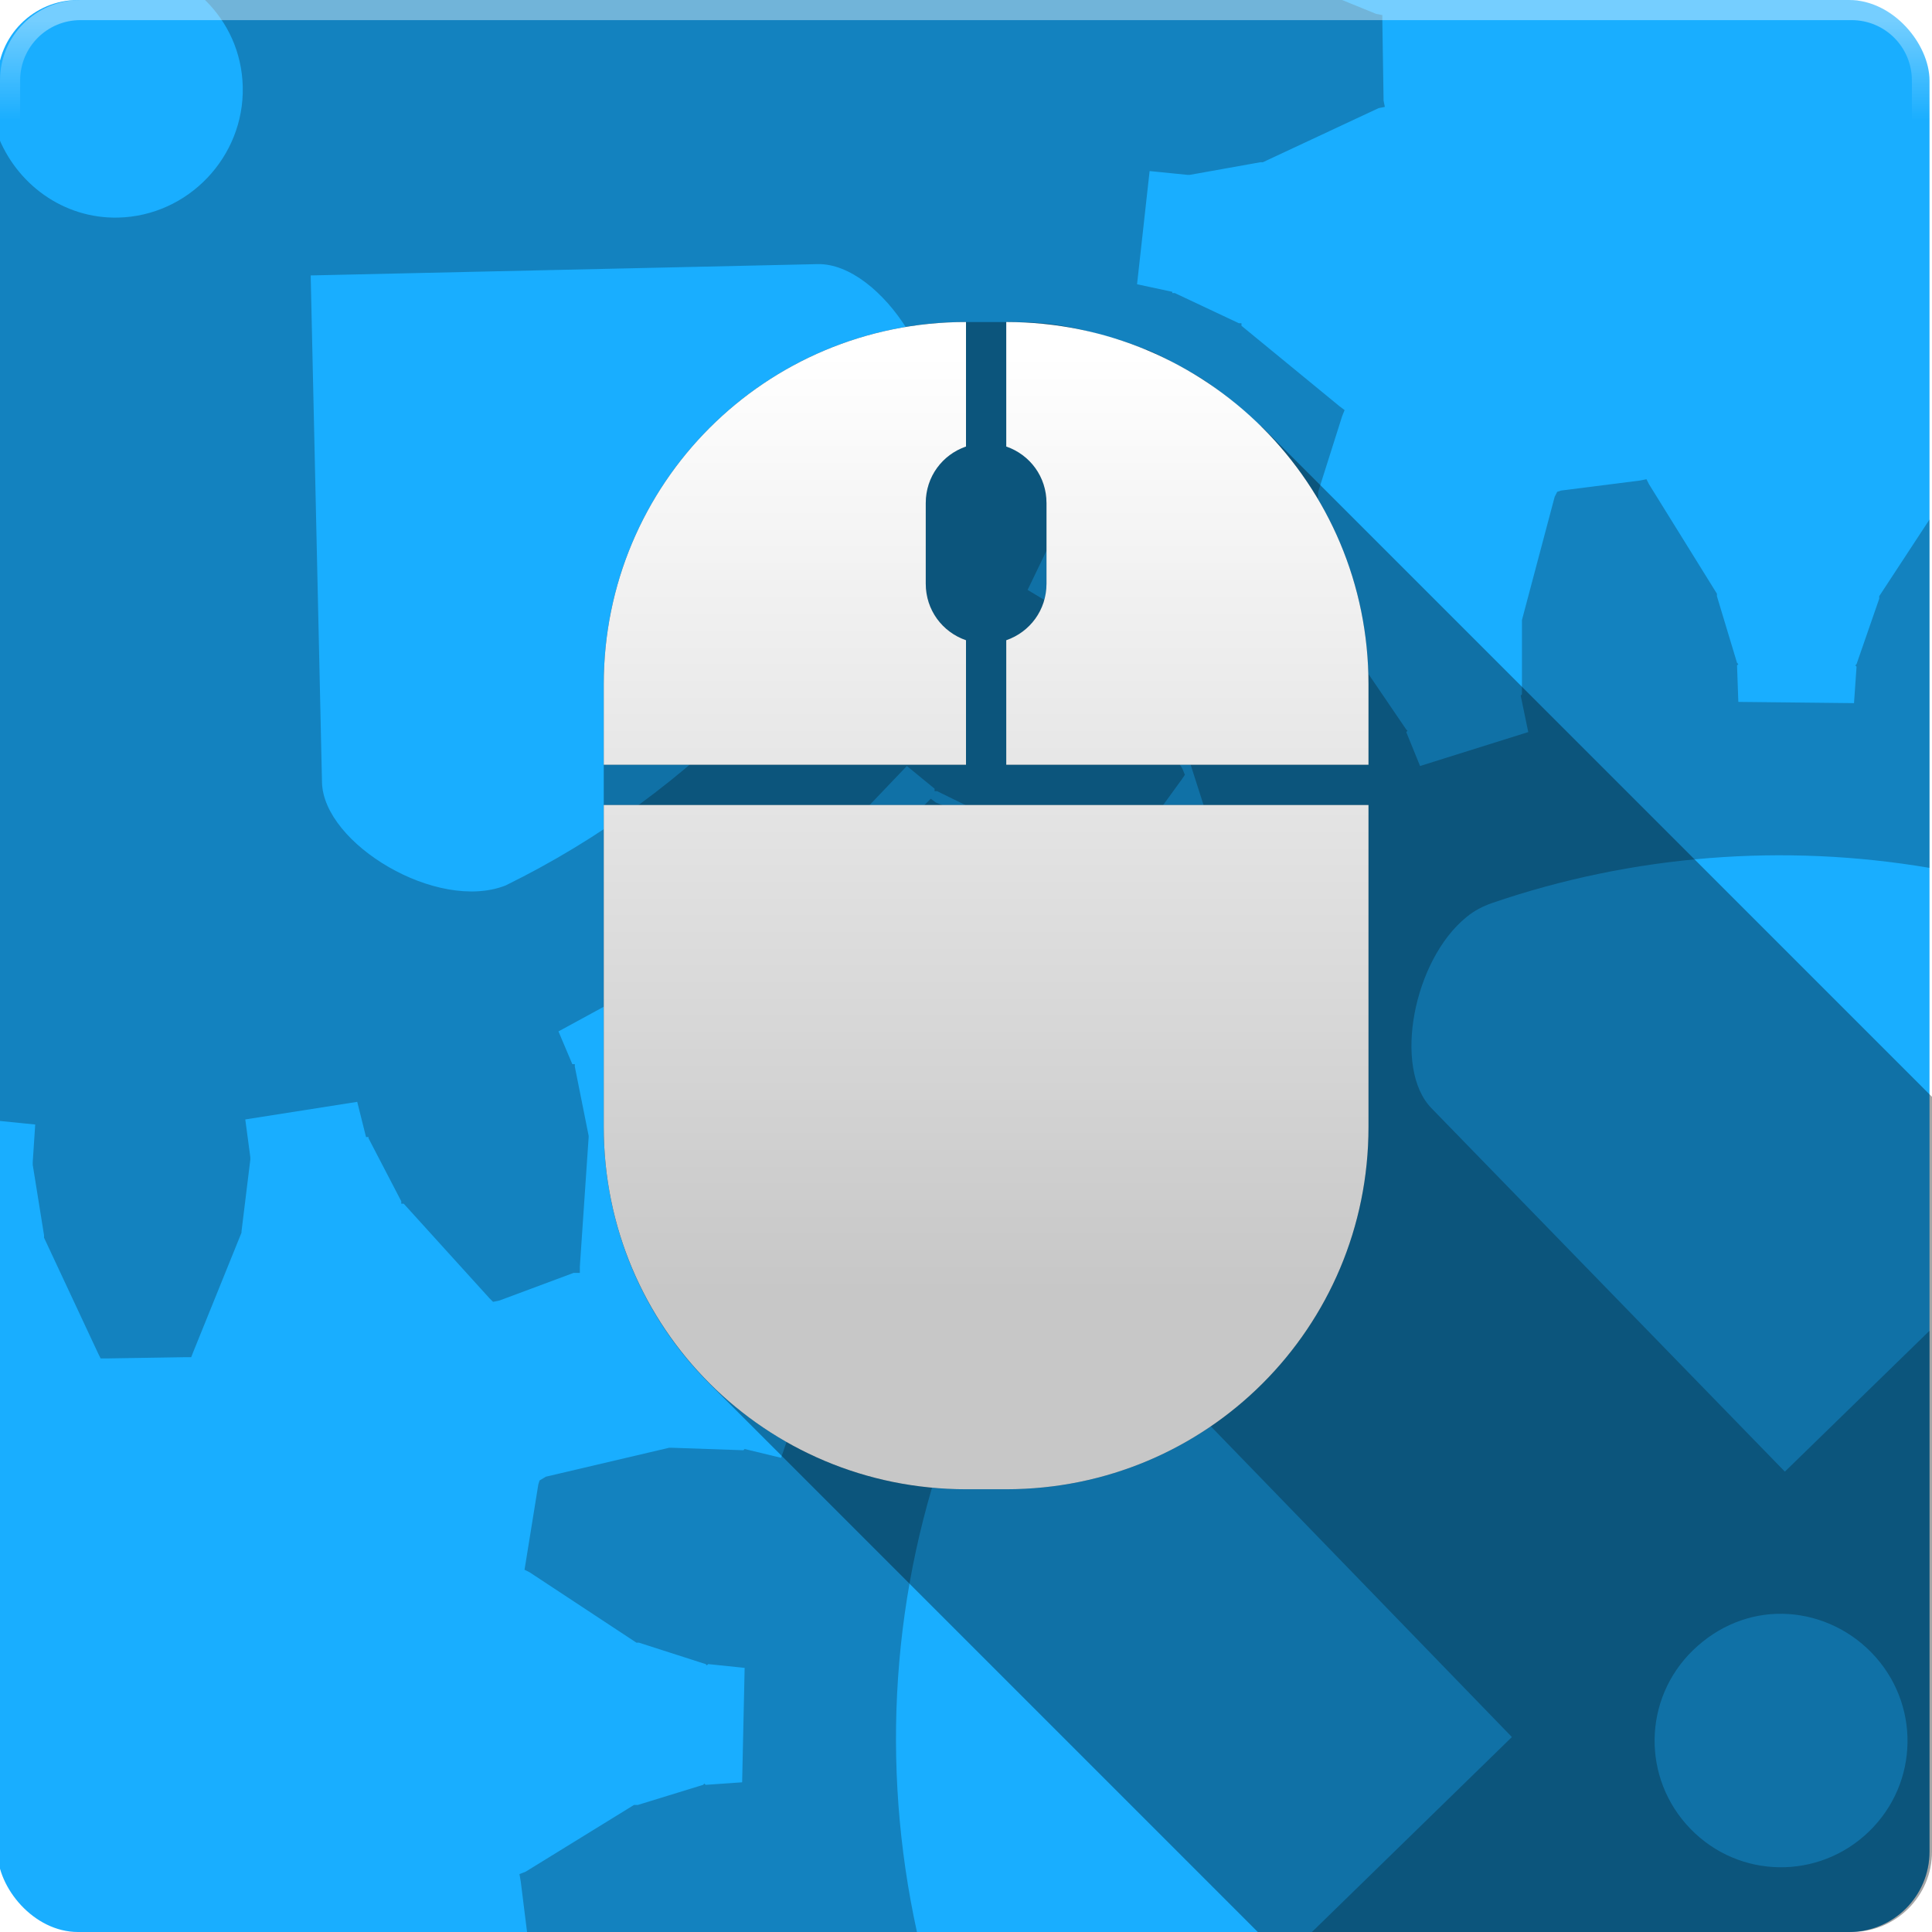 <svg xmlns:rdf="http://www.w3.org/1999/02/22-rdf-syntax-ns#" xmlns="http://www.w3.org/2000/svg" height="48" width="48" version="1.1" xmlns:cc="http://creativecommons.org/ns#" xmlns:xlink="http://www.w3.org/1999/xlink" xmlns:dc="http://purl.org/dc/elements/1.1/">
 <defs>
  <linearGradient id="linearGradient3115" y2="3" gradientUnits="userSpaceOnUse" x2="27.5" y1=".5" x1="27.5">
   <stop stop-color="#fff" offset="0"/>
   <stop stop-opacity="0" stop-color="#fff" offset="1"/>
  </linearGradient>
  <clipPath id="clipPath7053" clipPathUnits="userSpaceOnUse">
   <path opacity=".25" style="color:#000000" d="m24 8c-4.986 0-9 4.014-9 9v11c0 2.493 0.998 4.748 2.625 6.375l13.625 13.625h14.75c1.108 0 2-0.892 2-2v-18.75l-16.625-16.625c-0.01-0.01-0.021-0.021-0.031-0.031-0.006-0.005-0.026 0.005-0.031 0-0.367-0.362-0.762-0.706-1.188-1-0.043-0.029-0.082-0.065-0.125-0.094-0.219-0.146-0.455-0.279-0.688-0.406-0.019-0.011-0.042-0.021-0.062-0.031-0.245-0.132-0.492-0.266-0.75-0.375-0.009-0.004-0.022 0.004-0.031 0-0.258-0.108-0.511-0.197-0.781-0.281-0.009-0.003-0.022 0.003-0.031 0-0.551-0.169-1.128-0.314-1.719-0.375-0.01-0.001-0.021 0.001-0.031 0-0.301-0.03-0.597-0.031-0.906-0.031h-1z"/>
  </clipPath>
  <filter id="filter7031" height="1.199" width="1.303" y="-.099" x="-.152">
   <feGaussianBlur stdDeviation="1.2"/>
  </filter>
  <linearGradient id="linearGradient5787" y2="32.103" gradientUnits="userSpaceOnUse" y1="8.8" x2="24.192" x1="24.192">
   <stop stop-color="#fff" offset="0"/>
   <stop stop-color="#c7c7c7" offset="1"/>
  </linearGradient>
 </defs>
 <rect style="color:#000000" ry="2" height="48" width="48" y="0" x="-.062" fill="#19aeff"/>
 <path opacity=".25" style="block-progression:tb;color:#000000;text-transform:none;text-indent:0" d="m5.094 0c0.565 0.554 0.917 1.303 0.937 2.156 0.042 1.739-1.355 3.209-3.094 3.25-1.373 0.032-2.54-0.847-3-2.062v24.5l0.938 0.094-0.062 0.937v0.063l0.281 1.75v0.062l1.344 2.875 0.062 0.125h0.156l1.938-0.031h0.156l0.062-0.157 1.188-2.937v-0.031l0.219-1.782v-0.062l-0.125-0.938 2.781-0.437 0.219 0.875h0.062v0.031l0.813 1.563v0.062h0.062l2.125 2.344 0.094 0.094 0.156-0.032 1.844-0.687h0.156v-0.156l0.219-3.219v-0.031l-0.344-1.719v-0.062h-0.062l-0.344-0.813 2.469-1.344 0.5 0.781h0.062l1.25 1.25 0.063 0.032 2.75 1.562 0.156 0.063 0.094-0.063 1.531-1.218 0.156-0.094-0.062-0.156-0.75-3.063-0.063-0.063-0.812-1.5v-0.062h-0.063l-0.594-0.656 1.969-2.063 0.688 0.563v0.062h0.062l1.531 0.75 0.063 0.032 3.125 0.624 0.125 0.032 0.094-0.156 1.156-1.594 0.063-0.094-0.063-0.156-1.687-2.656-0.063-0.063-1.313-1.187v-0.063l-0.781-0.469 1.219-2.531 0.844 0.313v0.062h0.031l1.75 0.25h0.031l3.188-0.375h0.156v-0.156l0.594-1.875 0.062-0.156-0.125-0.094-2.437-2v-0.063h-0.063l-1.593-0.75h-0.063v-0.031l-0.875-0.188 0.312-2.812 0.938 0.094h0.062l1.75-0.313h0.063l2.875-1.344 0.156-0.031-0.031-0.156-0.031-1.969v-0.156l-0.156-0.031-0.844-0.344h-28.25zm15.218 6.562c1.575-0.037 3.462 2.848 2.719 4.562-2.093 4.733-5.822 8.59-10.469 10.875-1.697 0.667-4.526-1.031-4.562-2.562l-0.281-12.594 12.593-0.281z"/>
 <path opacity=".25" style="block-progression:tb;color:#000000;text-transform:none;text-indent:0" d="m40.906 11.906-0.156 0.032-1.969 0.25-0.093 0.031-0.063 0.125-0.813 3.062v1.844l-0.031 0.031 0.188 0.907-2.688 0.843-0.343-0.843 0.031-0.032-0.031-0.031-1-1.469-0.032-0.031-2.437-2.094-0.094-0.093-0.094 0.093-1.812 0.844-0.125 0.063v0.156l0.187 3.156-0.031 0.062 0.031 0.032 0.531 1.656 0.032 0.062-0.032 0.032 0.5 0.75-2.312 1.687-0.562-0.75-0.032-0.031-1.437-1.094-0.031-0.031-2.938-1.187-0.125-0.094-0.125 0.125-1.406 1.375-0.094 0.094 0.062 0.124 1.094 3 0.032 0.032 1.062 1.437 0.031 0.031 0.75 0.594-1.75 2.25-0.75-0.5-0.031 0.032-0.062-0.032-1.657-0.594-0.031-0.031-0.031 0.031-3.157-0.281h-0.156l-0.062 0.125-0.906 1.782-0.094 0.093 0.094 0.094 2.031 2.5 0.031 0.031 1.406 1.032 0.032 0.062 0.031-0.062 0.843 0.374-0.906 2.657-0.906-0.219-0.031 0.031-1.781-0.062h-0.063l-3.063 0.719-0.156 0.093-0.031 0.094-0.313 1.937-0.031 0.188 0.125 0.062 2.656 1.75h0.063l1.656 0.532 0.031 0.031 0.032-0.031 0.906 0.094-0.062 2.843-0.907 0.063-0.031-0.032-0.031 0.032-1.625 0.5h-0.094l-2.688 1.656-0.156 0.062 0.032 0.188 0.156 1.25h9.687c-0.91-4.157-0.633-8.525 0.875-12.531l0.063-0.157c0.079-0.165 0.157-0.323 0.281-0.468 1.11-1.294 3.821-1.739 4.781-0.75l8.781 9.062-4.968 4.844h13.344c1.108 0 2-0.892 2-2v-12.938l-3.594 3.5-8.782-9.031c-0.959-0.989-0.451-3.678 0.876-4.75 0.187-0.155 0.404-0.266 0.624-0.343 3.5-1.201 7.259-1.49 10.876-0.876v-8.656l-1.25 1.906v0.063l-0.563 1.625-0.031 0.031 0.031 0.031-0.063 0.907-2.874-0.031-0.032-0.907 0.032-0.031-0.032-0.031-0.5-1.657v-0.062l-1.687-2.719-0.063-0.125zm3.375 28.188c0.806 0.012 1.613 0.344 2.219 0.968 1.212 1.249 1.186 3.226-0.062 4.438-1.249 1.212-3.226 1.186-4.438-0.062-1.212-1.249-1.186-3.226 0.062-4.438 0.625-0.606 1.413-0.918 2.219-0.906z"/>
 <path opacity=".35" style="color:#000000" d="m24 8c-4.986 0-9 4.014-9 9v11c0 2.493 0.998 4.748 2.625 6.375l13.625 13.625h14.75c1.108 0 2-0.892 2-2v-18.75l-16.625-16.625c-0.01-0.01-0.021-0.021-0.031-0.031-0.006-0.005-0.026 0.005-0.031 0-0.367-0.362-0.762-0.706-1.188-1-0.043-0.029-0.082-0.065-0.125-0.094-0.219-0.146-0.455-0.279-0.688-0.406-0.019-0.011-0.042-0.021-0.062-0.031-0.245-0.132-0.492-0.266-0.75-0.375-0.009-0.004-0.022 0.004-0.031 0-0.258-0.108-0.511-0.197-0.781-0.281-0.009-0.003-0.022 0.003-0.031 0-0.551-0.169-1.128-0.314-1.719-0.375-0.01-0.001-0.021 0.001-0.031 0-0.301-0.03-0.597-0.031-0.906-0.031h-1z"/>
 <flowRoot style="word-spacing:0px;letter-spacing:0px" line-height="125%" xml:space="preserve" font-size="40px" transform="translate(-18.262 -1007.9)" font-family="sans-serif" fill="#000000"><flowRegion><rect y="6.634" width="57.629" x="-53.033" height="49.321"/></flowRegion><flowPara/></flowRoot>
 <path opacity=".6" filter="url(#filter7031)" style="color:#000000" d="m24 8c-4.986 0-9 4.014-9 9v2h9v-3.094c-0.587-0.203-1-0.748-1-1.406v-2c0-0.658 0.413-1.203 1-1.406v-3.094zm1 0v3.094c0.587 0.203 1 0.748 1 1.406v2c0 0.658-0.413 1.203-1 1.406v3.094h9v-2c0-4.986-4.014-9-9-9zm-10 12v8c0 4.986 4.014 9 9 9h1c4.986 0 9-4.014 9-9v-8h-19z" clip-path="url(#clipPath7053)"/>
 <g>
  <g>
   <path style="color:#000000" d="m24 8c-4.986 0-9 4.014-9 9v2h9v-3.094c-0.587-0.203-1-0.748-1-1.406v-2c0-0.658 0.413-1.203 1-1.406v-3.094zm1 0v3.094c0.587 0.203 1 0.748 1 1.406v2c0 0.658-0.413 1.203-1 1.406v3.094h9v-2c0-4.986-4.014-9-9-9zm-10 12v8c0 4.986 4.014 9 9 9h1c4.986 0 9-4.014 9-9v-8h-19z" fill="url(#linearGradient5787)"/>
  </g>
 </g>
 <path opacity=".4" style="color:#000000" fill="url(#linearGradient3115)" d="m2 0c-1.108 0-2 0.892-2 2v44c0 1.108 0.892 2 2 2h44c1.108 0 2-0.892 2-2v-44c0-1.108-0.892-2-2-2h-44zm0 0.5h44c0.831 0 1.5 0.669 1.5 1.5v44c0 0.831-0.669 1.5-1.5 1.5h-44c-0.831 0-1.5-0.669-1.5-1.5v-44c0-0.831 0.669-1.5 1.5-1.5z"/>
</svg>
